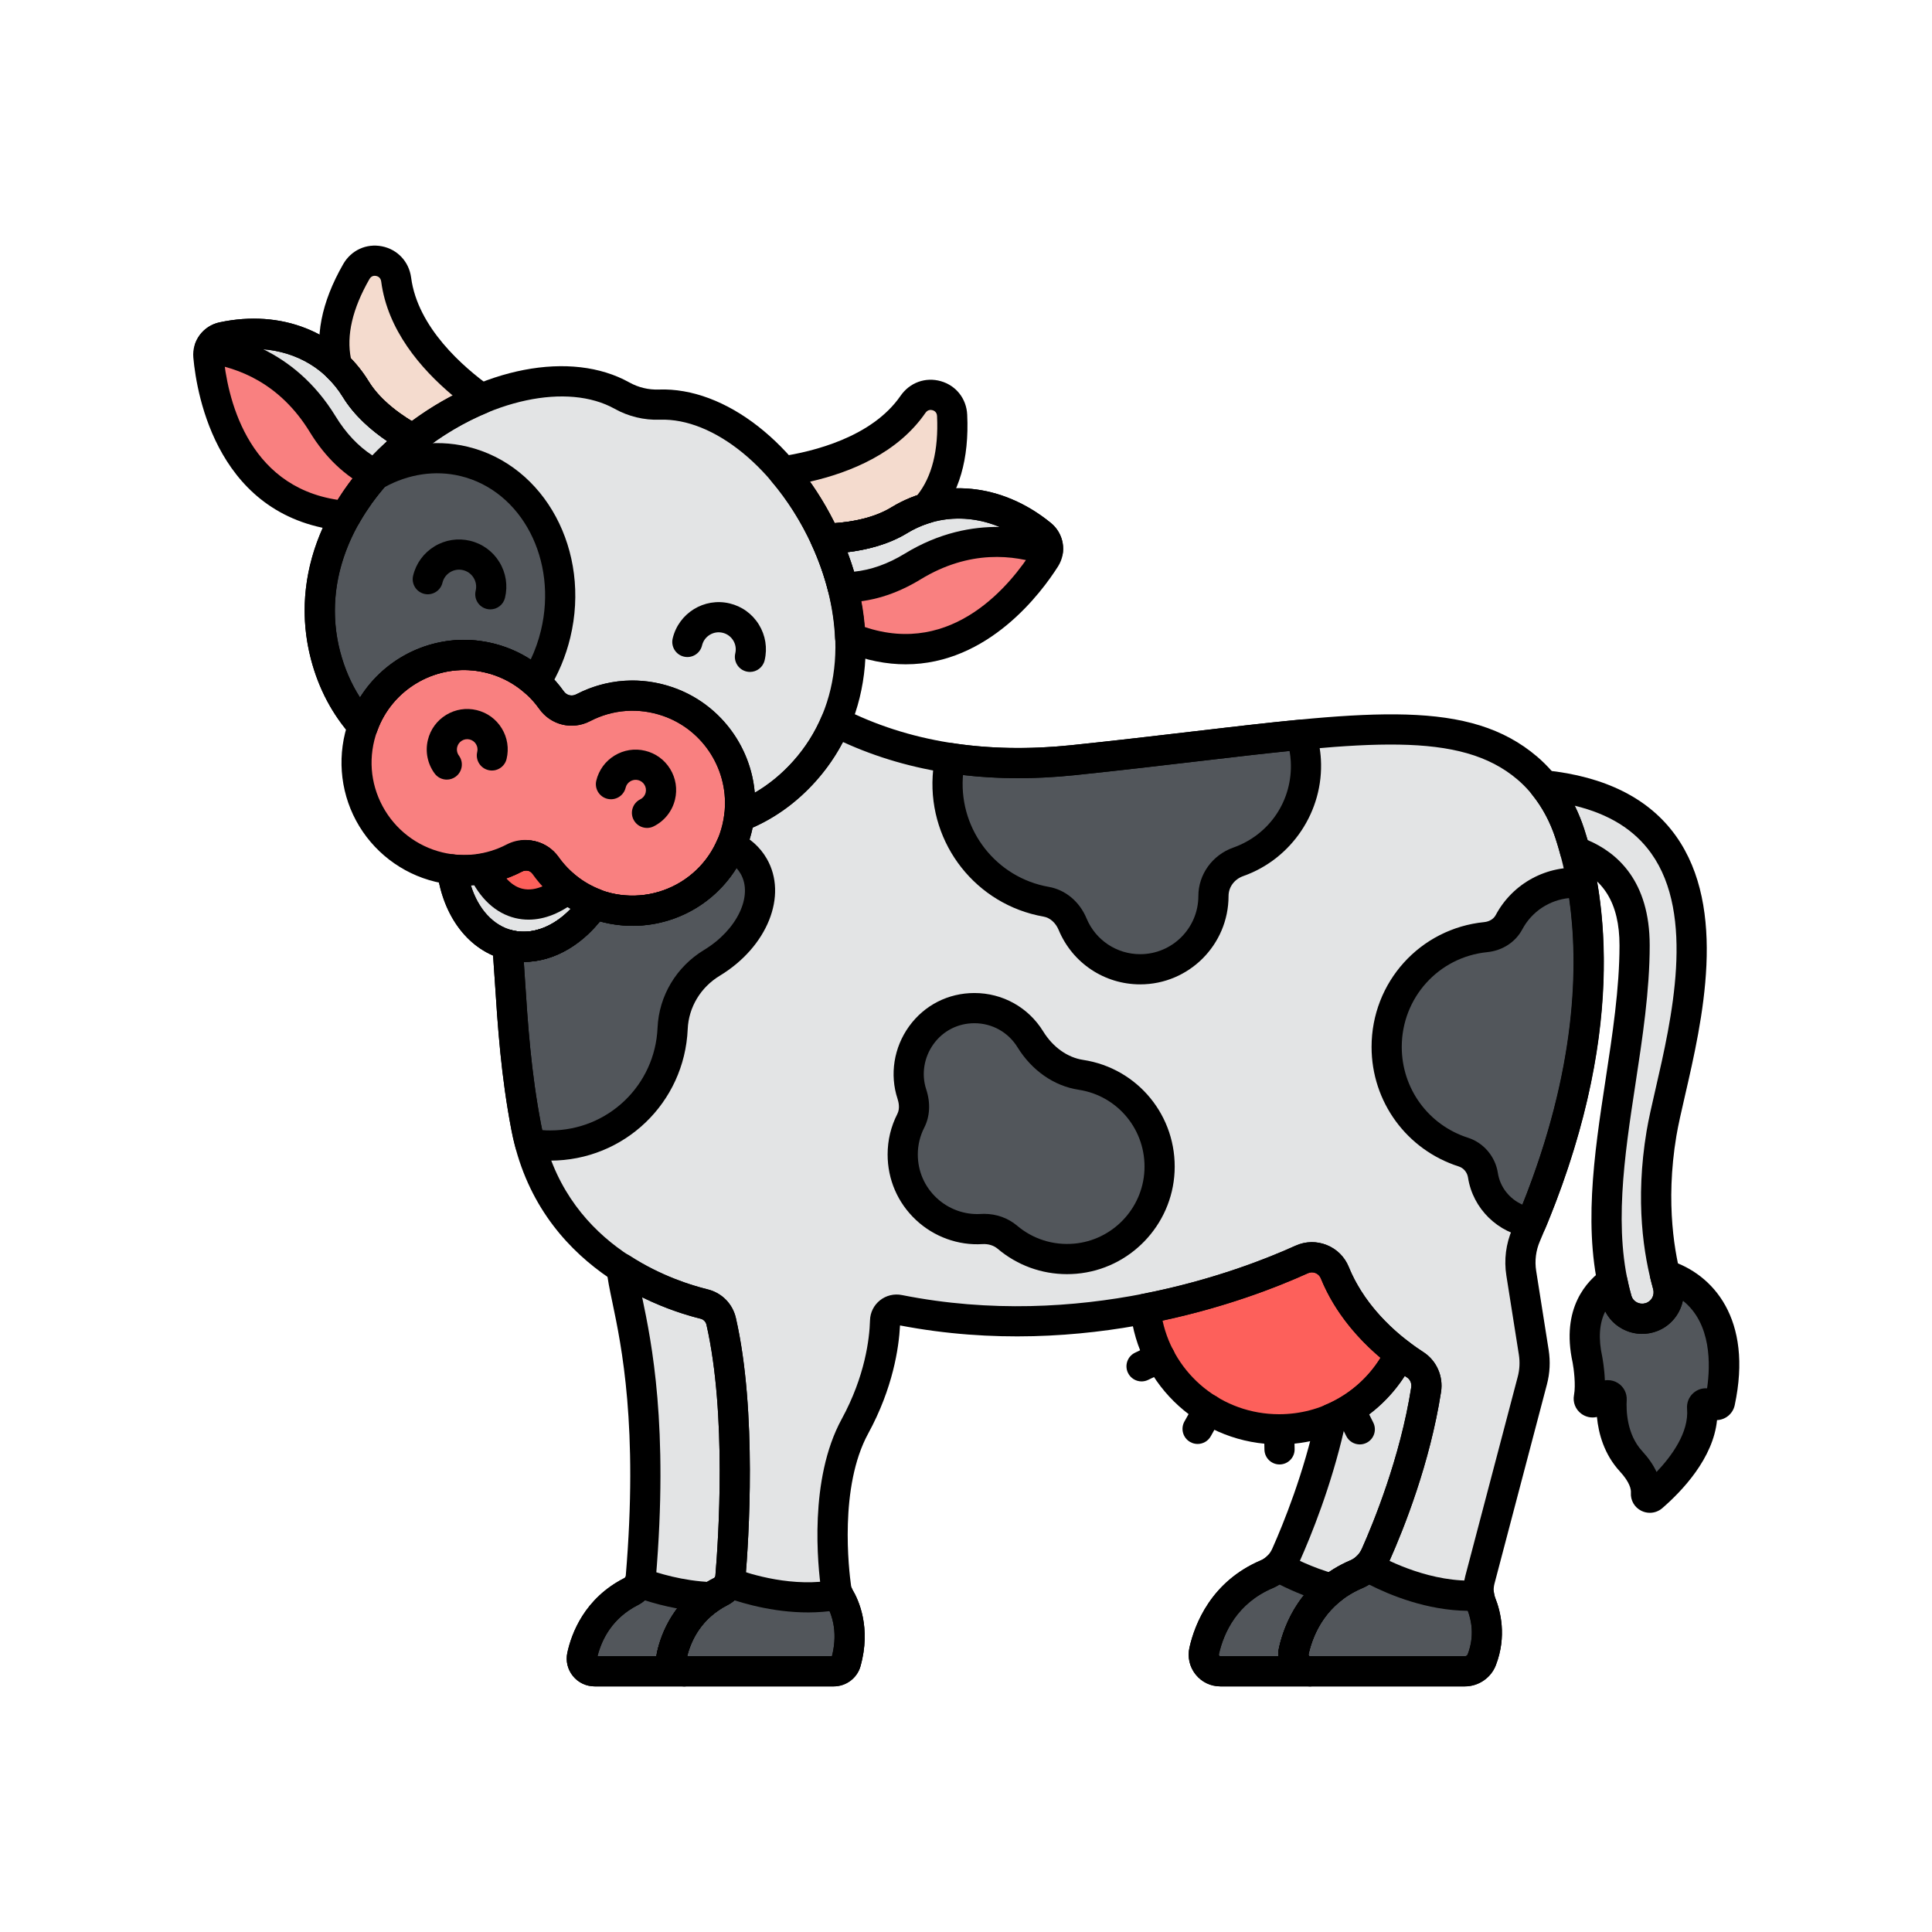 <svg enable-background="new 0 0 512 512" height="100" viewBox="-32 -32 320 320" width="100" xmlns="http://www.w3.org/2000/svg"><path d="m243.78 179.141c.145.6.292 1.167.437 1.679.657 2.323-.647 4.746-2.964 5.428l-.014.004c-2.305.678-4.761-.619-5.425-2.927-.293-1.02-.539-2.053-.75-3.094-2.836 1.944-5.719 5.752-4.126 13.011 0 0 .709 3.768.222 6.292-.1.521.456.918.924.667l1.918-1.03c.435-.233.964.095.936.587-.123 2.139.033 6.823 3.207 10.271 2.121 2.304 2.565 4.131 2.48 5.382-.038.56.646.866 1.07.498 3.012-2.61 8.759-8.467 8.228-14.767-.035-.413.306-.756.714-.687l1.517.256c.335.056.655-.157.726-.489.658-3.078 2.993-17.325-9.1-21.081z" fill="#52565b"/><path d="m77.193 35.018c-2.149.076-4.286-.44-6.164-1.487-18.322-10.223-56.603 14.279-49.111 43.017 1.266 4.855 3.474 8.682 6.191 11.715.01-.028.015-.056.025-.084 2.825-7.821 10.942-12.69 19.176-11.524 5.12.725 9.327 3.494 12.037 7.303 1.201 1.688 3.406 2.22 5.245 1.266 4.148-2.154 9.155-2.699 14.042-1.01 7.859 2.717 12.862 10.753 11.81 19.001-.004.029-.012.057-.016.086 3.801-1.461 7.511-3.859 10.852-7.603 19.774-22.158-3.12-61.422-24.087-60.68z" fill="#e3e4e5"/><path d="m219.971 178.883c-.337-2.134-.061-4.325.799-6.307 14.643-33.757 10.426-56.812 7.232-66.538-1.366-4.159-3.7-7.977-7.031-10.817-12.582-10.729-33.688-5.642-75.25-1.312-16.843 1.754-29.7-1.47-39.286-6.361-1.211 2.882-2.904 5.628-5.155 8.151-3.341 3.744-7.051 6.142-10.852 7.603-1.413 10.673-11.66 17.504-21.844 15.047-.738-.178-1.445-.415-2.137-.677-3.584 5.223-8.98 8.1-14.128 6.858-.09-.022-.176-.054-.266-.078.689 9.228.968 19.115 3.122 30.316 4.078 21.206 22.946 27.623 29.453 29.224 1.41.347 2.497 1.454 2.82 2.87 3.468 15.167 2.038 36.355 1.526 42.421-.085 1.004-.699 1.879-1.597 2.335-5.589 2.839-7.482 7.695-8.123 10.66-.283 1.31.741 2.541 2.082 2.541h24.747c.939 0 1.785-.615 2.038-1.519 1.53-5.459-.216-9.284-1.071-10.719-.281-.472-.48-.99-.556-1.534-.512-3.638-2.007-17.423 3.108-26.8 4.124-7.56 4.906-14.166 4.999-17.496.033-1.186 1.128-2.031 2.291-1.799 30.314 6.032 56.777-3.844 66.708-8.343 2.121-.961 4.609.029 5.486 2.186 3.229 7.94 9.848 13.022 13.304 15.247 1.373.884 2.075 2.512 1.823 4.125-1.838 11.768-6.249 22.627-8.353 27.348-.638 1.431-1.756 2.613-3.197 3.227-7.062 3.011-9.516 8.94-10.368 12.695-.393 1.732.901 3.383 2.676 3.383h25.663c1.23 0 2.347-.751 2.79-1.898 1.518-3.924.699-7.351-.073-9.288-.502-1.26-.58-2.642-.235-3.954l8.687-33.009c.403-1.53.483-3.126.236-4.689z" fill="#e3e4e5"/><path d="m79.31 243.33c-.05-.159-.083-.323-.093-.493-.002-.025-.01-.049-.01-.074-.004-.159.011-.322.047-.485.641-2.965 2.535-7.821 8.123-10.66.899-.456 1.513-1.331 1.597-2.335.512-6.066 1.942-27.255-1.526-42.421-.324-1.415-1.411-2.523-2.82-2.87-2.898-.713-8.249-2.386-13.652-5.892.483 5.94 5.883 18.877 3.155 51.183-.085 1.004-.699 1.879-1.597 2.335-5.589 2.839-7.482 7.695-8.123 10.66-.283 1.31.741 2.541 2.082 2.541h14.843c-.966-.001-1.759-.643-2.026-1.489z" fill="#e3e4e5"/><path d="m202.39 194.041c-.723-.465-1.589-1.063-2.529-1.779 0 0 .001.001.001.001-2.364 4.822-6.425 8.652-11.399 10.74-2.117 9.828-5.635 18.446-7.447 22.511-.638 1.431-1.756 2.613-3.197 3.227-7.062 3.011-9.516 8.94-10.368 12.695-.393 1.732.901 3.383 2.676 3.383h14.844c-1.776 0-3.069-1.651-2.676-3.383.852-3.756 3.306-9.684 10.368-12.695 1.441-.614 2.56-1.796 3.197-3.227 2.104-4.721 6.515-15.58 8.353-27.348.252-1.613-.45-3.242-1.823-4.125z" fill="#e3e4e5"/><g fill="#52565b"><path d="m213.424 242.921c1.518-3.924.699-7.351-.073-9.288-.178-.447-.283-.911-.355-1.379-8.261.542-16.035-3.393-18.484-4.777-.53.53-1.15.966-1.85 1.265-7.062 3.011-9.516 8.94-10.368 12.695-.393 1.732.901 3.383 2.676 3.383h25.663c1.23-.002 2.348-.753 2.791-1.899z"/><path d="m108.121 243.299c1.53-5.459-.216-9.284-1.071-10.719-.09-.151-.155-.313-.226-.472-7.452 1.449-14.963-.845-18.064-1.996-.264.641-.746 1.181-1.383 1.504-5.589 2.839-7.482 7.695-8.123 10.66-.283 1.31.741 2.541 2.082 2.541h24.747c.939.001 1.784-.614 2.038-1.518z"/><path d="m182.295 241.436c.662-2.916 2.3-7.136 6.3-10.29-4.166-1.149-7.478-2.853-8.925-3.67-.53.53-1.15.966-1.85 1.265-7.062 3.011-9.516 8.94-10.368 12.695-.393 1.732.901 3.383 2.676 3.383h14.844c-1.777-.001-3.07-1.652-2.677-3.383z"/><path d="m79.254 242.277c.576-2.663 2.172-6.849 6.541-9.732-5.132-.192-9.648-1.604-11.878-2.433-.264.641-.746 1.181-1.383 1.504-5.589 2.839-7.482 7.695-8.123 10.66-.283 1.31.741 2.541 2.082 2.541h14.843c-1.341.001-2.366-1.23-2.082-2.54z"/><path d="m89.079 108.124c-3.38 7.797-11.951 12.285-20.495 10.224-.738-.178-1.445-.415-2.137-.677-3.584 5.223-8.98 8.1-14.128 6.858-.091-.022-.178-.054-.268-.078.69 9.229.97 19.115 3.124 30.317.178.924.393 1.81.624 2.678 1.072.186 2.169.288 3.285.29 11.311.026 19.878-8.998 20.326-19.398.193-4.487 2.67-8.539 6.512-10.865 6.26-3.791 9.897-10.831 6.913-16-.897-1.555-2.21-2.641-3.756-3.349z"/><path d="m145.658 121.075c1.825 4.385 6.15 7.468 11.196 7.468 7.009 0 12.132-5.759 12.132-12.134 0-2.584 1.682-4.805 4.118-5.665 6.82-2.409 11.621-9.082 11.183-16.824-.083-1.464-.367-2.882-.812-4.231-10.271.978-22.657 2.647-37.754 4.22-7.54.785-14.279.571-20.286-.342-.229 1.016-.398 2.054-.46 3.121-.595 10.214 6.596 18.964 16.301 20.668 2.012.352 3.596 1.832 4.382 3.719z"/><path d="m230.028 114.256c-5.222-.484-9.846 2.276-12.095 6.501-.756 1.42-2.236 2.299-3.837 2.459-9.318.931-16.422 8.805-16.422 18.193 0 8.157 5.339 15.056 12.712 17.419 1.708.547 2.961 2.056 3.234 3.828.625 4.064 3.892 7.293 8.022 7.851 10.566-25.377 10.44-44.518 8.386-56.251z"/><path d="m147.021 146.023c-3.529-.536-6.487-2.837-8.36-5.876-1.924-3.12-5.378-5.171-9.267-5.171-7.625 0-12.582 7.498-10.356 14.244.48 1.455.519 3.047-.178 4.411-.856 1.678-1.341 3.576-1.341 5.59 0 7.187 6.085 12.776 13.074 12.345 1.551-.096 3.077.356 4.264 1.359 2.985 2.521 6.942 3.925 11.234 3.555 7.554-.652 13.598-6.935 13.961-14.508.396-8.261-5.612-14.823-13.031-15.949z"/><path d="m60.026 73.019c3.141-13.016-3.647-25.821-15.162-28.599-5.122-1.236-10.315-.275-14.781 2.313-7.067 8.102-11.079 18.637-8.165 29.815 1.266 4.855 3.474 8.682 6.191 11.715.01-.028.015-.056.025-.084 2.825-7.821 10.942-12.69 19.176-11.524 3.669.52 6.858 2.101 9.374 4.351 1.486-2.378 2.636-5.062 3.342-7.987z"/></g><path d="m140.478 56.553c-7.831-6.392-16.931-6.419-23.544-2.377-3.763 2.3-8.53 2.952-12.211 3.054 2.362 5.161 3.85 10.788 4.083 16.391 17.454 7.086 28.723-7.446 32.34-13.162.81-1.281.506-2.948-.668-3.906z" fill="#f98080"/><path d="m25.342 53.376c.043-.075.085-.151.128-.226.306-.529.624-1.051.956-1.566.032-.05.066-.1.099-.15.321-.494.654-.982.998-1.463.031-.044.061-.088.093-.132.364-.504.74-1 1.126-1.489.047-.059.095-.118.142-.177 2.198-2.749 4.747-5.247 7.515-7.432-3.229-1.769-7.175-4.524-9.475-8.287-4.042-6.613-12.153-10.739-22.037-8.622-1.482.317-2.512 1.662-2.375 3.171.612 6.736 4.014 24.808 22.778 26.462.017-.028.034-.059.052-.089z" fill="#f98080"/><path d="m104.723 57.229c3.681-.102 8.448-.754 12.211-3.054 1.24-.758 2.567-1.373 3.957-1.829.149-.049.302-.084.452-.129 3.712-4.137 4.613-9.948 4.358-15.415-.161-3.437-4.527-4.66-6.482-1.828-5.167 7.487-15.202 10.157-21.56 11.11 2.775 3.256 5.191 7.054 7.064 11.145z" fill="#f4dbce"/><path d="m26.924 32.456c2.3 3.763 6.245 6.517 9.475 8.287 3.528-2.784 7.406-5.061 11.356-6.693-5.224-3.745-12.95-10.703-14.136-19.731-.448-3.412-4.892-4.315-6.602-1.329-2.716 4.742-4.563 10.315-3.158 15.681 1.183 1.131 2.218 2.399 3.065 3.785z" fill="#f4dbce"/><path d="m243.195 155.757c2.341-14.044 17.333-53.899-19.478-57.691 1.901 2.351 3.334 5.074 4.285 7.972.29.884.589 1.882.881 2.984 5.11 1.758 9.858 5.968 9.858 15.563 0 19.295-8.105 40.723-2.927 58.739.664 2.309 3.12 3.605 5.425 2.927l.014-.004c2.317-.681 3.621-3.104 2.964-5.428-1.363-4.819-2.931-13.612-1.022-25.062z" fill="#e3e4e5"/><path d="m140.478 56.553c-7.831-6.392-16.931-6.419-23.544-2.377-3.763 2.3-8.53 2.952-12.211 3.054 1.183 2.585 2.151 5.286 2.848 8.044 3.418.041 7.339-.839 11.586-3.436 9.228-5.64 17.612-4.305 22.415-2.64.102-.979-.281-1.982-1.094-2.645z" fill="#e3e4e5"/><path d="m36.399 40.742c-3.229-1.769-7.175-4.524-9.475-8.287-4.042-6.613-12.153-10.739-22.037-8.622-1.026.22-1.825.937-2.18 1.855 5.034.709 13.104 3.344 18.745 12.572 2.596 4.248 5.684 6.819 8.744 8.342 1.878-2.136 3.971-4.099 6.203-5.86z" fill="#e3e4e5"/><path d="m58.497 111.413c-1.19-1.677-3.388-2.207-5.212-1.258-3.121 1.626-6.73 2.328-10.408 1.864.817 6.266 4.304 11.27 9.442 12.51 5.157 1.244 10.564-1.645 14.148-6.885-3.285-1.294-6.021-3.485-7.97-6.231z" fill="#e3e4e5"/><path d="m58.45 111.401c-1.19-1.677-3.388-2.207-5.212-1.258-1.65.859-3.439 1.452-5.3 1.759 1.404 3.051 3.434 5.11 5.995 5.728 2.613.631 5.416-.329 8.106-2.493-1.381-1.069-2.59-2.328-3.589-3.736z" fill="#fd605b"/><path d="m199.862 192.263c-3.553-2.705-8.223-7.189-10.777-13.469-.877-2.157-3.365-3.147-5.486-2.186-4.99 2.261-14.157 5.878-25.887 8.154 1.145 11.223 10.624 19.979 22.149 19.979 8.785-.001 16.379-5.089 20.001-12.478z" fill="#fd605b"/><path d="m90.444 103.215c1.052-8.249-3.951-16.284-11.81-19.001-4.887-1.69-9.894-1.144-14.042 1.01-1.839.955-4.044.423-5.245-1.266-2.709-3.809-6.916-6.578-12.037-7.303-8.234-1.166-16.351 3.703-19.176 11.524-3.673 10.167 2.341 20.973 12.553 23.437 4.345 1.048 8.695.397 12.369-1.516 1.824-.95 4.022-.419 5.212 1.258 2.397 3.379 5.972 5.942 10.316 6.99 10.212 2.464 20.492-4.41 21.86-15.133z" fill="#f98080"/><path d="m210.634 247.318h-25.663c-1.603 0-3.095-.718-4.095-1.969-1.006-1.26-1.378-2.888-1.02-4.467.882-3.887 3.592-10.931 11.826-14.441.818-.349 1.491-1.04 1.895-1.945 1.848-4.147 6.345-15.052 8.167-26.716.102-.653-.175-1.295-.707-1.637-3.842-2.473-10.806-7.894-14.267-16.407-.165-.407-.479-.719-.885-.881-.407-.162-.852-.151-1.253.031-10.114 4.582-36.842 14.541-67.56 8.648-.189 3.697-1.169 10.382-5.275 17.91-4.829 8.852-3.202 22.591-2.827 25.255.027.191.104.394.228.601.999 1.677 3.126 6.267 1.331 12.675-.552 1.969-2.379 3.345-4.445 3.345h-24.749c-1.409 0-2.724-.629-3.609-1.727-.875-1.086-1.209-2.487-.916-3.844.687-3.174 2.825-9.002 9.434-12.36.137-.069.228-.19.238-.315.509-6.034 1.909-26.869-1.471-41.655-.113-.496-.489-.879-.981-1-6.233-1.533-26.913-8.312-31.311-31.178-1.749-9.095-2.271-17.157-2.776-24.955-.124-1.913-.246-3.793-.384-5.647-.06-.808.274-1.595.898-2.111.624-.517 1.458-.7 2.241-.49l.215.063c3.942.952 8.343-1.286 11.471-5.844.652-.95 1.87-1.331 2.948-.923.699.265 1.282.451 1.836.584 4.211 1.015 8.678.192 12.253-2.26 3.626-2.487 5.944-6.282 6.526-10.685.12-.908.727-1.677 1.582-2.005 3.733-1.435 7.059-3.768 9.884-6.934 1.985-2.224 3.571-4.732 4.715-7.455.269-.641.793-1.141 1.446-1.38.655-.238 1.376-.194 1.995.121 10.853 5.537 23.601 7.589 37.891 6.102 7.294-.76 14.08-1.558 20.067-2.262 29.572-3.476 45.865-5.392 57.064 4.158 3.511 2.994 6.202 7.123 7.784 11.94 3.591 10.937 7.417 34.355-7.313 68.313-.672 1.549-.887 3.25-.624 4.922l2.068 13.098c.303 1.916.206 3.839-.288 5.715l-8.687 33.009c-.212.805-.164 1.632.14 2.393.83 2.083 1.945 6.298.082 11.115-.806 2.091-2.865 3.495-5.119 3.495zm-25.342-73.581c.826 0 1.652.158 2.445.474 1.68.67 2.982 1.964 3.664 3.642 2.943 7.239 8.996 11.933 12.342 14.086 2.193 1.412 3.347 4.008 2.94 6.613-1.846 11.816-6.143 22.603-8.541 27.98-.919 2.062-2.517 3.663-4.5 4.509-5.88 2.506-8.091 7.337-8.911 10.948-.021.091-.003.172.051.241.071.089.156.089.188.089h25.663c.202 0 .391-.124.459-.3 1.184-3.062.619-5.747-.064-7.46-.702-1.763-.816-3.67-.33-5.517l8.687-33.008c.316-1.203.378-2.435.185-3.663l-2.068-13.097c-.413-2.611-.075-5.271.975-7.692 14.072-32.44 10.52-54.501 7.15-64.764-1.295-3.945-3.466-7.297-6.277-9.695-9.539-8.134-25.06-6.31-53.237-2.997-6.002.706-12.805 1.505-20.133 2.269-14.268 1.487-27.16-.363-38.36-5.497-1.212 2.322-2.711 4.489-4.475 6.465-3.022 3.387-6.544 5.979-10.485 7.72-1.063 5.153-4.073 9.724-8.409 12.698-4.742 3.253-10.666 4.346-16.254 2.997-.208-.05-.417-.105-.63-.165-3.495 4.303-8.049 6.703-12.607 6.706.059.875.116 1.755.173 2.644.495 7.643 1.007 15.546 2.697 24.333 3.731 19.402 20.541 25.533 27.595 27.268 2.338.576 4.123 2.392 4.66 4.741 3.542 15.49 2.104 36.974 1.58 43.189-.157 1.866-1.262 3.494-2.957 4.354-4.27 2.169-6.003 5.711-6.698 8.472h23.984c1.127-4.377-.24-7.363-.893-8.459-.466-.781-.763-1.61-.884-2.464-.581-4.128-2.054-18.369 3.389-28.347 3.886-7.124 4.609-13.313 4.695-16.368.036-1.294.636-2.498 1.646-3.304 1.02-.814 2.342-1.135 3.631-.878 29.576 5.887 55.44-3.751 65.188-8.168.875-.397 1.8-.595 2.726-.595z"/><path d="m179.862 207.24c-12.752 0-23.344-9.555-24.637-22.225-.131-1.287.741-2.462 2.011-2.708 11.754-2.28 20.917-5.977 25.332-7.977 1.651-.748 3.487-.791 5.169-.12 1.68.67 2.982 1.964 3.664 3.642 2.35 5.78 6.722 9.945 9.975 12.421.95.723 1.256 2.018.73 3.09-4.195 8.56-12.719 13.877-22.244 13.877zm-19.309-20.507c1.952 8.981 9.892 15.507 19.309 15.507 6.937 0 13.208-3.534 16.798-9.343-3.468-2.932-7.513-7.316-9.89-13.161-.165-.407-.479-.719-.885-.881-.407-.162-.852-.151-1.253.031-5.25 2.378-13.558 5.593-24.079 7.847z"/><path d="m193.223 207.241c-.917 0-1.8-.506-2.238-1.382l-1.484-2.968c-.618-1.235-.117-2.737 1.118-3.354 1.235-.619 2.737-.117 3.354 1.118l1.484 2.968c.618 1.235.117 2.737-1.118 3.354-.359.179-.74.264-1.116.264z"/><path d="m179.93 210.559c-1.357 0-2.47-1.085-2.499-2.448l-.069-3.319c-.029-1.38 1.067-2.522 2.448-2.551 1.375-.02 2.522 1.067 2.551 2.448l.069 3.319c.029 1.38-1.067 2.522-2.448 2.551-.017 0-.035 0-.052 0z"/><path d="m166.359 207.166c-.415 0-.834-.104-1.222-.321-1.204-.676-1.632-2.2-.956-3.404l1.816-3.234c.676-1.204 2.2-1.631 3.404-.956 1.204.676 1.632 2.2.956 3.404l-1.816 3.234c-.458.818-1.308 1.277-2.182 1.277z"/><path d="m157.081 196.805c-.931 0-1.824-.522-2.255-1.417-.599-1.244-.075-2.738 1.169-3.336l3.068-1.476c1.245-.597 2.738-.075 3.336 1.169.599 1.244.075 2.738-1.169 3.336l-3.068 1.476c-.349.168-.718.248-1.081.248z"/><path d="m210.634 247.318h-25.663c-1.603 0-3.095-.718-4.095-1.969-1.006-1.26-1.378-2.888-1.02-4.467.882-3.887 3.592-10.931 11.826-14.441.381-.163.739-.409 1.062-.732.794-.794 2.02-.962 2.999-.41 2.076 1.173 9.439 4.958 17.091 4.459 1.296-.074 2.44.836 2.635 2.119.053.347.118.611.206.831.83 2.083 1.945 6.297.082 11.114-.81 2.092-2.869 3.496-5.123 3.496zm2.79-4.398h.01zm-18.653-12.469c-.361.226-.737.423-1.127.589-5.88 2.507-8.092 7.338-8.912 10.949-.021.091-.003.172.051.241.071.089.156.089.188.089h25.663c.202 0 .391-.124.459-.3 1.129-2.919.667-5.497.03-7.215-6.808-.07-12.952-2.62-16.352-4.353z"/><path d="m106.083 247.318h-24.748c-1.409 0-2.724-.629-3.609-1.727-.875-1.086-1.209-2.487-.916-3.844.687-3.174 2.825-9.002 9.434-12.36.122-.062.18-.168.204-.226.512-1.247 1.919-1.861 3.182-1.393 2.729 1.013 9.821 3.228 16.717 1.886 1.144-.222 2.284.372 2.759 1.432l.107.242c.983 1.648 3.11 6.237 1.314 12.646-.551 1.969-2.379 3.344-4.444 3.344zm-24.272-5h23.984c.878-3.409.243-5.973-.389-7.459-6.244.753-12.256-.68-15.751-1.795-.345.307-.73.571-1.147.782-4.269 2.169-6.003 5.712-6.697 8.472z"/><path d="m81.335 247.318h-14.843c-1.409 0-2.724-.629-3.609-1.727-.875-1.086-1.209-2.487-.916-3.844.687-3.175 2.827-9.003 9.434-12.36.137-.069.228-.19.239-.317 2.095-24.811-.708-38.186-2.213-45.371-.46-2.196-.824-3.931-.943-5.398-.077-.95.392-1.861 1.21-2.349.819-.488 1.843-.469 2.642.049 5.166 3.351 10.293 4.922 12.89 5.561 2.338.576 4.123 2.392 4.66 4.741 3.542 15.49 2.104 36.974 1.58 43.189-.157 1.866-1.262 3.494-2.957 4.354-4.292 2.181-6.021 5.749-6.708 8.516 1.159.218 2.035 1.235 2.035 2.457-.002 1.38-1.121 2.499-2.501 2.499zm-14.367-5h9.756c.017-.191.046-.383.087-.574.686-3.171 2.825-9 9.434-12.357.137-.069.228-.19.238-.315.509-6.034 1.909-26.869-1.471-41.655-.113-.496-.489-.879-.981-1-2.095-.515-5.667-1.575-9.667-3.536 1.568 7.485 4.395 21.305 2.258 46.611-.158 1.867-1.264 3.495-2.958 4.354-4.268 2.168-6.002 5.712-6.696 8.472z"/><path d="m184.971 247.318h-14.844c-1.603 0-3.095-.717-4.094-1.968-1.006-1.26-1.378-2.888-1.021-4.467.882-3.887 3.592-10.932 11.826-14.442.381-.163.739-.41 1.063-.733.793-.794 2.02-.962 2.998-.409 1.175.664 4.341 2.329 8.359 3.437.909.251 1.6.991 1.786 1.916.187.924-.163 1.875-.903 2.458-3.417 2.693-4.828 6.315-5.41 8.879-.021.091-.003.172.051.241.071.089.156.089.188.089 1.381 0 2.5 1.119 2.5 2.5s-1.118 2.499-2.499 2.499zm-5.04-16.87c-.362.228-.74.425-1.131.592-5.88 2.507-8.092 7.338-8.912 10.949-.021.091-.003.172.051.241.071.089.155.089.187.089h9.602c-.022-.476.019-.958.127-1.436.559-2.463 1.714-5.683 4.101-8.645-1.619-.628-2.994-1.269-4.025-1.79zm2.363 10.988h.01z"/><path d="m81.335 247.318h-14.843c-1.409 0-2.724-.629-3.609-1.727-.875-1.086-1.209-2.487-.916-3.844.687-3.175 2.827-9.003 9.434-12.36.122-.062.181-.169.205-.228.513-1.245 1.919-1.861 3.182-1.391 2.083.774 6.296 2.099 11.101 2.278 1.086.041 2.021.778 2.314 1.824.292 1.046-.124 2.162-1.031 2.761-3.36 2.217-4.777 5.346-5.371 7.729 1.159.218 2.035 1.236 2.035 2.458-.001 1.381-1.12 2.5-2.501 2.5zm.363-4.514v.002c-.001-.001 0-.001 0-.002zm-14.73-.486h9.756c.017-.19.046-.38.087-.57.389-1.799 1.291-4.625 3.359-7.333-2.086-.387-3.92-.891-5.359-1.352-.345.307-.729.57-1.146.782-4.269 2.169-6.003 5.713-6.697 8.473zm12.286-.041h.01z"/><path d="m184.971 247.318h-14.844c-1.603 0-3.095-.717-4.094-1.968-1.006-1.26-1.378-2.888-1.021-4.467.882-3.887 3.592-10.932 11.826-14.442.818-.349 1.491-1.04 1.895-1.945 1.838-4.125 5.229-12.471 7.286-22.02.172-.798.723-1.462 1.476-1.779 4.423-1.856 8.018-5.243 10.122-9.536.329-.671.942-1.16 1.669-1.333.729-.171 1.495-.009 2.089.444.789.6 1.606 1.176 2.367 1.665 2.193 1.412 3.347 4.008 2.94 6.613-1.846 11.816-6.143 22.603-8.541 27.98-.919 2.062-2.517 3.663-4.5 4.509-5.88 2.506-8.091 7.337-8.911 10.949-.021.091-.003.172.051.24.071.089.156.089.188.089 1.381 0 2.5 1.119 2.5 2.5s-1.117 2.501-2.498 2.501zm5.661-42.552c-2.168 9.469-5.495 17.642-7.332 21.765-.919 2.062-2.518 3.663-4.5 4.509-5.88 2.506-8.091 7.337-8.911 10.949-.021.091-.003.172.051.24.071.089.155.089.187.089h9.602c-.022-.476.019-.958.127-1.436.882-3.887 3.592-10.931 11.826-14.441.818-.349 1.491-1.04 1.895-1.945 1.848-4.147 6.345-15.052 8.167-26.716.102-.652-.175-1.295-.706-1.637-.122-.079-.245-.159-.368-.24-2.461 3.806-5.93 6.877-10.038 8.863z"/><path d="m59.132 160.236c-.018 0-.035 0-.053 0-1.224-.003-2.471-.113-3.706-.327-.961-.167-1.738-.877-1.989-1.82-.284-1.064-.495-1.97-.664-2.85-1.75-9.097-2.272-17.161-2.778-24.959-.124-1.911-.246-3.791-.384-5.644-.061-.809.276-1.598.902-2.114.626-.517 1.465-.696 2.247-.484l.208.062c3.944.951 8.343-1.286 11.47-5.844.653-.95 1.871-1.331 2.948-.923.699.265 1.282.451 1.836.584 7.239 1.746 14.649-1.948 17.614-8.788.268-.617.771-1.1 1.399-1.34.627-.24 1.325-.219 1.936.062 2.127.974 3.769 2.444 4.882 4.372 3.521 6.097.102 14.613-7.783 19.388-3.169 1.918-5.154 5.221-5.31 8.833-.525 12.23-10.525 21.791-22.775 21.792zm-1.317-5.053c.442.035.884.062 1.317.053 9.563 0 17.369-7.462 17.78-17.006.228-5.288 3.112-10.109 7.715-12.896 5.444-3.296 8.155-8.954 6.043-12.611-.199-.344-.428-.659-.69-.945-4.558 7.346-13.359 11.081-21.983 9-.208-.05-.417-.105-.63-.165-3.496 4.303-8.05 6.703-12.609 6.706.059.873.116 1.752.173 2.639.496 7.645 1.008 15.549 2.698 24.338.057.288.118.581.186.887z"/><path d="m156.854 131.043c-5.927 0-11.228-3.536-13.504-9.007-.5-1.201-1.437-2.03-2.507-2.218-11.128-1.955-19.023-11.961-18.364-23.276.065-1.122.235-2.274.518-3.526.289-1.28 1.518-2.116 2.814-1.921 6.15.934 12.762 1.044 19.652.327 7.287-.759 14.064-1.555 20.042-2.258 6.656-.782 12.405-1.457 17.734-1.964 1.159-.11 2.246.598 2.611 1.706.526 1.597.84 3.236.933 4.872.483 8.534-4.799 16.479-12.846 19.323-1.489.526-2.451 1.825-2.451 3.309 0 8.069-6.564 14.633-14.632 14.633zm-29.348-34.676c-.015.157-.026.312-.036.466-.511 8.78 5.61 16.544 14.238 18.06 2.759.485 5.099 2.437 6.258 5.222 1.499 3.601 4.987 5.928 8.888 5.928 5.311 0 9.632-4.322 9.632-9.634 0-3.577 2.326-6.801 5.786-8.023 6.058-2.141 9.883-7.897 9.519-14.325-.032-.558-.099-1.118-.201-1.675-4.685.474-9.754 1.069-15.502 1.744-5.994.704-12.788 1.502-20.108 2.265-6.412.668-12.614.657-18.474-.028z"/><path d="m221.643 173.006c-.111 0-.224-.007-.336-.022-5.188-.701-9.365-4.792-10.158-9.949-.131-.855-.73-1.573-1.525-1.828-8.642-2.769-14.449-10.726-14.449-19.799 0-10.727 8.028-19.617 18.673-20.68.826-.083 1.546-.522 1.879-1.146 2.824-5.304 8.528-8.368 14.532-7.815 1.123.104 2.037.947 2.231 2.058 2.089 11.923 2.302 31.603-8.541 57.642-.392.941-1.309 1.539-2.306 1.539zm6.249-56.256c-3.258.319-6.18 2.228-7.753 5.182-1.124 2.111-3.291 3.521-5.794 3.772-8.079.807-14.17 7.558-14.17 15.705 0 6.891 4.411 12.935 10.975 15.038 2.585.829 4.525 3.117 4.942 5.83.361 2.351 1.942 4.319 4.068 5.245 8.965-22.47 9.315-39.684 7.732-50.772z"/><path d="m144.729 179.038c-4.214 0-8.242-1.464-11.486-4.204-.66-.557-1.549-.825-2.497-.773-4.041.254-8.07-1.212-11.045-4.009-3.02-2.839-4.683-6.686-4.683-10.831 0-2.363.543-4.625 1.614-6.726.451-.883.213-1.94.031-2.492-1.329-4.027-.614-8.518 1.912-12.012 2.534-3.505 6.477-5.515 10.818-5.515 4.681 0 8.94 2.377 11.395 6.359 1.605 2.603 4.014 4.322 6.607 4.716 9.08 1.379 15.594 9.35 15.152 18.54-.425 8.86-7.409 16.117-16.243 16.879-.526.045-1.052.068-1.575.068zm-13.728-9.985c2.035 0 3.959.686 5.468 1.961 2.623 2.215 5.961 3.272 9.406 2.975 6.352-.548 11.373-5.767 11.679-12.138.318-6.622-4.372-12.364-10.909-13.356-4.049-.615-7.735-3.179-10.113-7.035-1.538-2.494-4.207-3.983-7.139-3.983-2.717 0-5.183 1.256-6.766 3.445-1.589 2.198-2.043 5.007-1.216 7.516.736 2.23.621 4.479-.325 6.331-.708 1.389-1.068 2.888-1.068 4.453 0 2.751 1.104 5.304 3.108 7.188 1.974 1.856 4.637 2.824 7.312 2.662.189-.013.377-.019.563-.019z"/><path d="m241.266 218.568c-.48 0-.965-.11-1.415-.334-1.131-.564-1.806-1.739-1.721-2.995.037-.534-.152-1.701-1.825-3.519-2.611-2.837-3.538-6.269-3.804-9.026-.883.212-1.818.03-2.577-.528-.981-.721-1.448-1.911-1.219-3.105.323-1.676-.052-4.438-.225-5.361-1.988-9.057 2.385-13.624 5.17-15.533.692-.474 1.574-.57 2.352-.255.777.314 1.345.997 1.512 1.819.214 1.05.444 2 .704 2.902.13.452.435.829.857 1.062.449.246.965.304 1.458.158 1.012-.297 1.567-1.329 1.277-2.353-.153-.542-.308-1.14-.461-1.773-.211-.875.064-1.795.72-2.411.656-.615 1.591-.832 2.452-.564 7.221 2.243 13.851 9.723 10.803 23.99-.304 1.424-1.528 2.417-2.93 2.474-.621 6.329-5.796 11.748-9.064 14.58-.586.509-1.32.772-2.064.772zm-6.962-21.974c.588 0 1.176.165 1.689.492.954.608 1.505 1.687 1.441 2.814-.092 1.603-.027 5.634 2.55 8.435 1.067 1.159 1.865 2.318 2.391 3.471 2.488-2.615 5.385-6.551 5.056-10.457-.083-.981.283-1.923 1.003-2.585.635-.584 1.468-.874 2.313-.812.558-3.833.756-10.74-4.01-14.517-.506 2.41-2.278 4.476-4.779 5.211-1.792.526-3.666.323-5.291-.569-1.216-.668-2.175-1.662-2.786-2.866-.993 1.974-1.163 4.48-.502 7.494.061.321.365 2 .436 3.927.163-.026.326-.038.489-.038zm18.262 1.649h.003c-.001.001-.002 0-.003 0z"/><path d="m239.982 188.933c-1.149 0-2.282-.289-3.315-.856-1.599-.878-2.755-2.321-3.255-4.062-3.368-11.72-1.385-24.708.532-37.269 1.129-7.396 2.297-15.043 2.297-22.161 0-6.99-2.673-11.307-8.17-13.198-.789-.271-1.39-.917-1.604-1.724-.261-.985-.544-1.943-.84-2.846-.886-2.696-2.182-5.112-3.854-7.179-.635-.786-.735-1.875-.254-2.764.481-.888 1.451-1.397 2.454-1.295 9.906 1.021 17.168 4.669 21.584 10.844 8.66 12.109 4.372 30.719 1.534 43.034-.607 2.635-1.131 4.91-1.432 6.71-1.876 11.263-.203 19.854.962 23.972 1.027 3.632-1.065 7.449-4.664 8.507-.651.192-1.316.287-1.975.287zm-9.025-81.793c4.957 2.095 10.285 6.819 10.285 17.445 0 7.497-1.197 15.335-2.354 22.916-1.836 12.028-3.735 24.466-.669 35.133.13.452.435.829.857 1.061.449.246.965.304 1.458.158 1.012-.297 1.567-1.329 1.277-2.353-1.562-5.522-3.018-14.543-1.083-26.155.325-1.951.865-4.296 1.491-7.011 2.636-11.439 6.62-28.728-.729-39.002-2.787-3.897-6.957-6.499-12.666-7.881.599 1.212 1.118 2.483 1.552 3.807.201.609.395 1.238.581 1.882z"/><path d="m72.752 121.343c-1.589 0-3.185-.187-4.754-.565-4.755-1.147-8.935-3.979-11.769-7.974-.469-.662-1.299-.861-2.018-.487-4.344 2.263-9.354 2.877-14.11 1.729-5.607-1.353-10.391-5.044-13.125-10.126-2.732-5.078-3.167-11.125-1.192-16.591 3.235-8.957 12.441-14.489 21.877-13.149 5.592.791 10.465 3.749 13.723 8.328.479.673 1.324.878 2.056.496 4.988-2.589 10.675-2.998 16.011-1.153 9.012 3.116 14.678 12.233 13.473 21.68-.735 5.765-3.88 10.949-8.628 14.222-3.421 2.358-7.459 3.59-11.544 3.59zm-17.785-14.219c2.062 0 4.059.981 5.339 2.788 2.135 3.009 5.283 5.142 8.864 6.006 4.226 1.021 8.705.188 12.288-2.281 3.632-2.504 5.942-6.317 6.506-10.738.907-7.111-3.36-13.976-10.147-16.322-4.026-1.393-8.315-1.086-12.073.865-2.957 1.535-6.504.679-8.435-2.036-2.454-3.45-6.129-5.678-10.349-6.276-7.117-1.004-14.039 3.155-16.475 9.898-1.514 4.191-1.197 8.639.893 12.523 2.062 3.832 5.669 6.615 9.896 7.635 3.581.864 7.355.401 10.627-1.304.984-.512 2.034-.758 3.066-.758z"/><path d="m54.756 127.318c-1.012 0-2.023-.118-3.024-.359-6.005-1.449-10.348-7.05-11.334-14.617-.1-.768.161-1.539.708-2.087.546-.548 1.317-.812 2.084-.716 3.088.391 6.182-.164 8.94-1.6 2.948-1.537 6.482-.682 8.406 2.028 1.71 2.411 4.078 4.261 6.847 5.351.708.279 1.25.865 1.474 1.592.224.728.104 1.517-.326 2.145-3.612 5.28-8.69 8.263-13.775 8.263zm-8.765-12.677c1.215 3.925 3.72 6.687 6.914 7.458 3.239.781 6.771-.576 9.662-3.594-2.4-1.433-4.479-3.347-6.109-5.646-.469-.661-1.298-.862-2.018-.486-2.642 1.376-5.514 2.142-8.449 2.268z"/><path d="m54.756 127.318c-1.012 0-2.023-.118-3.024-.359-6.005-1.449-10.348-7.05-11.334-14.617-.1-.768.161-1.539.708-2.087.546-.548 1.317-.812 2.084-.716 3.088.391 6.182-.164 8.94-1.6 2.948-1.537 6.482-.682 8.406 2.028 1.71 2.411 4.078 4.261 6.847 5.351.708.279 1.25.865 1.474 1.592.224.728.104 1.517-.326 2.145-3.612 5.28-8.69 8.263-13.775 8.263zm-8.765-12.677c1.215 3.925 3.72 6.687 6.914 7.458 3.239.781 6.771-.576 9.662-3.594-2.4-1.433-4.479-3.347-6.109-5.646-.469-.661-1.298-.862-2.018-.486-2.642 1.376-5.514 2.142-8.449 2.268z"/><path d="m42.001 97.128c-.768 0-1.526-.353-2.016-1.019-1.174-1.598-1.581-3.619-1.116-5.545.42-1.741 1.493-3.215 3.021-4.149s3.331-1.216 5.07-.797c1.741.42 3.214 1.493 4.148 3.021.935 1.529 1.218 3.329.797 5.07-.324 1.342-1.673 2.171-3.017 1.844-1.342-.324-2.168-1.674-1.844-3.017.107-.443.035-.9-.203-1.289s-.613-.662-1.056-.769c-.443-.106-.9-.035-1.29.203-.389.238-.662.613-.769 1.056-.118.49-.015 1.004.284 1.411.818 1.112.579 2.677-.533 3.495-.443.327-.961.485-1.476.485z"/><path d="m75.166 105.131c-.917 0-1.799-.506-2.238-1.382-.618-1.234-.118-2.736 1.117-3.354.452-.226.78-.637.898-1.127.106-.442.035-.901-.203-1.29s-.612-.662-1.055-.769c-.444-.107-.902-.034-1.29.203-.389.238-.662.612-.769 1.055-.324 1.342-1.672 2.17-3.017 1.844-1.342-.324-2.168-1.674-1.844-3.017.42-1.741 1.493-3.214 3.021-4.148s3.331-1.217 5.07-.797c1.741.42 3.214 1.493 4.148 3.021s1.217 3.329.797 5.07c-.464 1.926-1.748 3.539-3.521 4.426-.357.18-.738.265-1.114.265z"/><path d="m90.429 105.801c-.554 0-1.101-.184-1.549-.538-.693-.547-1.046-1.418-.929-2.293.005-.036.013-.086.021-.133.862-7.109-3.397-13.924-10.154-16.261-4.029-1.393-8.317-1.085-12.074.865-2.956 1.535-6.503.679-8.434-2.035-2.455-3.45-6.13-5.679-10.35-6.276-7.1-1.004-14 3.132-16.454 9.841-.013.043-.028.088-.039.119-.292.834-1.004 1.452-1.871 1.625s-1.761-.126-2.35-.785c-3.204-3.578-5.474-7.869-6.747-12.751-3.604-13.825 2.28-28.295 15.739-38.708 12.476-9.651 27.347-12.515 37.008-7.124 1.482.827 3.164 1.233 4.857 1.172 11.034-.404 22.985 8.939 29.687 23.218 7.229 15.405 5.867 30.966-3.646 41.626-3.36 3.765-7.337 6.548-11.82 8.271-.289.112-.594.167-.895.167zm-17.68-25.089c2.245 0 4.503.378 6.702 1.138 7.654 2.646 12.894 9.621 13.561 17.451 2.345-1.36 4.489-3.123 6.403-5.268 8.136-9.117 9.201-22.639 2.85-36.173-5.771-12.295-16.06-20.666-24.983-20.345-2.603.089-5.191-.531-7.471-1.803-7.812-4.358-20.771-1.598-31.512 6.712-11.824 9.147-17.043 21.668-13.961 33.491.725 2.781 1.829 5.327 3.294 7.606 4.16-6.659 12.006-10.479 20.029-9.343 5.592.791 10.465 3.749 13.723 8.328.479.672 1.324.876 2.056.496 2.932-1.521 6.106-2.29 9.309-2.29z"/><path d="m28.109 90.763c-.704 0-1.383-.297-1.862-.833-3.204-3.578-5.474-7.869-6.747-12.751-2.863-10.98.227-22.376 8.7-32.089.18-.207.393-.382.63-.52 5.178-3.001 11.081-3.918 16.621-2.581 12.836 3.098 20.465 17.28 17.005 31.616-.752 3.115-1.98 6.05-3.652 8.725-.391.625-1.038 1.046-1.768 1.15-.729.103-1.469-.119-2.019-.611-2.259-2.02-5.045-3.312-8.058-3.739-7.095-.999-14 3.133-16.453 9.841-.013.043-.028.088-.039.119-.292.834-1.004 1.452-1.871 1.625-.161.032-.325.048-.487.048zm3.583-42.068c-7.145 8.356-9.757 18.009-7.355 27.222.725 2.781 1.829 5.327 3.294 7.606 4.16-6.659 12.006-10.479 20.029-9.343 2.961.419 5.759 1.471 8.23 3.079.729-1.532 1.3-3.147 1.705-4.826 2.812-11.655-3.162-23.131-13.318-25.583-4.159-1.005-8.613-.349-12.585 1.845zm28.334 24.324h.01z"/><path d="m118.013 78.03c-3.132 0-6.517-.62-10.148-2.094-.908-.369-1.517-1.233-1.558-2.212-.21-5.053-1.544-10.397-3.858-15.455-.349-.763-.292-1.65.151-2.362s1.214-1.154 2.053-1.177c3.143-.087 7.599-.624 10.976-2.688 8.209-5.018 18.336-4.03 26.429 2.574 2.158 1.762 2.673 4.848 1.199 7.179-2.739 4.331-11.536 16.235-25.244 16.235zm-6.814-6.187c14.676 4.955 24.306-7.146 27.834-12.722.126-.199.069-.465-.135-.632-6.398-5.222-14.314-6.059-20.66-2.181-3.079 1.882-6.697 2.766-9.879 3.156 1.533 4.09 2.499 8.294 2.84 12.379z"/><path d="m107.795 67.775c-.085 0-.169 0-.254-.001-1.133-.014-2.116-.788-2.394-1.887-.646-2.554-1.553-5.117-2.697-7.617-.349-.763-.292-1.649.151-2.362.443-.712 1.214-1.154 2.053-1.177 3.143-.087 7.599-.624 10.976-2.688 8.209-5.018 18.336-4.03 26.429 2.574h.001c1.445 1.181 2.192 2.991 1.999 4.842-.08.759-.501 1.44-1.145 1.85-.644.409-1.44.502-2.16.252-4.759-1.649-12.142-2.571-20.292 2.411-4.132 2.524-8.393 3.802-12.667 3.803zm.565-8.311c.403 1.07.767 2.147 1.09 3.226 2.8-.284 5.619-1.284 8.403-2.986 5.723-3.497 11.189-4.487 15.718-4.427-5.141-2.123-10.662-1.824-15.333 1.031-3.079 1.882-6.696 2.766-9.878 3.156z"/><path d="m25.291 55.967c-.073 0-.146-.003-.22-.01-20.989-1.85-24.479-22.455-25.049-28.726-.25-2.747 1.617-5.258 4.341-5.841 10.212-2.19 19.676 1.553 24.695 9.762 2.064 3.377 5.785 5.887 8.542 7.398.736.403 1.22 1.148 1.29 1.984s-.284 1.651-.943 2.171c-2.68 2.115-5.072 4.48-7.111 7.03-.002.003-.061.076-.063.079l-.073.09c-.361.457-.715.923-1.057 1.397l-2.121-1.33 2.034 1.454c-.322.451-.634.908-.936 1.372-.004.007-.052.079-.057.086-.347.537-.644 1.024-.929 1.518l-.091.16c-.006.011-.033.06-.04.071l-.037.064c-.445.789-1.279 1.271-2.175 1.271zm.051-2.591-.042-.024.042.024-.042-.023zm-15.356-27.593c-1.488 0-3.019.163-4.576.496-.258.056-.43.266-.409.5.597 6.572 3.648 21.729 18.966 24.016.117-.189.236-.377.357-.565l.075-.114c.37-.569.724-1.087 1.089-1.598l.1-.142c.384-.532.782-1.058 1.191-1.576l.103-.128c1.596-1.996 3.352-3.864 5.26-5.599-2.654-1.799-5.47-4.235-7.352-7.314-3.129-5.121-8.573-7.976-14.804-7.976z"/><path d="m30.195 49.103c-.377 0-.758-.085-1.113-.262-3.904-1.942-7.189-5.063-9.764-9.276-4.981-8.149-11.972-10.697-16.96-11.4-.756-.106-1.421-.552-1.808-1.21-.386-.658-.451-1.457-.175-2.168.672-1.736 2.163-3.006 3.988-3.396 10.209-2.19 19.676 1.553 24.694 9.762 2.064 3.377 5.785 5.887 8.542 7.398.736.403 1.22 1.148 1.29 1.984s-.284 1.651-.942 2.171c-2.159 1.704-4.135 3.57-5.875 5.548-.486.553-1.175.849-1.877.849zm-18.581-23.254c4.072 2 8.473 5.386 11.971 11.108 1.701 2.784 3.753 4.96 6.116 6.49.78-.813 1.595-1.605 2.441-2.375-2.654-1.798-5.47-4.235-7.351-7.313-2.854-4.67-7.633-7.455-13.177-7.91z"/><path d="m104.722 59.729c-.976 0-1.865-.569-2.273-1.46-1.752-3.83-4.066-7.482-6.692-10.563-.589-.691-.757-1.647-.438-2.498s1.073-1.461 1.971-1.596c5.386-.807 15.13-3.187 19.873-10.058 1.515-2.195 4.135-3.143 6.675-2.416 2.526.723 4.238 2.9 4.361 5.547.343 7.338-1.337 13.126-4.994 17.201-.308.343-.704.594-1.146.726l-.387.109c-1.201.395-2.356.928-3.435 1.587-4.317 2.639-9.695 3.316-13.446 3.419-.022.002-.046.002-.069.002zm-2.571-11.947c1.533 2.153 2.908 4.448 4.11 6.867 2.94-.218 6.534-.874 9.369-2.607 1.349-.824 2.79-1.499 4.287-2.006 2.446-3.053 3.552-7.462 3.288-13.118-.032-.671-.479-.898-.743-.974-.275-.078-.79-.123-1.185.449-4.567 6.617-12.31 9.834-19.126 11.389z"/><path d="m36.398 43.242c-.411 0-.824-.102-1.201-.308-3.291-1.802-7.768-4.857-10.407-9.175-.721-1.179-1.616-2.284-2.661-3.284-.334-.32-.573-.726-.69-1.173-1.385-5.288-.238-11.195 3.407-17.557 1.318-2.3 3.834-3.457 6.412-2.948 2.592.511 4.492 2.55 4.839 5.194 1.087 8.283 8.683 14.849 13.113 18.025.738.529 1.131 1.417 1.027 2.319s-.689 1.677-1.529 2.023c-3.737 1.544-7.458 3.738-10.762 6.345-.449.358-.997.539-1.548.539zm-10.269-15.842c1.127 1.155 2.11 2.414 2.928 3.751 1.732 2.835 4.631 5.058 7.149 6.592 2.169-1.601 4.436-3.015 6.777-4.23-5.363-4.494-10.795-10.893-11.842-18.87-.091-.689-.571-.884-.85-.939-.272-.053-.771-.055-1.104.528-2.814 4.911-3.841 9.337-3.058 13.168z"/><path d="m92.22 79.292c-.191 0-.386-.022-.581-.068-1.343-.32-2.173-1.667-1.854-3.011.175-.735.053-1.494-.343-2.137-.396-.644-1.019-1.094-1.753-1.269-.735-.175-1.495-.053-2.138.343s-1.094 1.019-1.269 1.754c-.32 1.343-1.666 2.174-3.011 1.854-1.343-.32-2.173-1.667-1.854-3.011 1-4.199 5.226-6.805 9.427-5.804 2.034.483 3.758 1.731 4.854 3.512 1.096 1.78 1.433 3.881.949 5.916-.271 1.148-1.296 1.921-2.427 1.921z"/><path d="m49.217 68.932c-.194 0-.392-.022-.588-.07-1.342-.324-2.168-1.675-1.844-3.017.177-.734.058-1.494-.336-2.138s-1.016-1.097-1.75-1.274-1.493-.058-2.138.336-1.097 1.016-1.274 1.75c-.324 1.342-1.679 2.167-3.017 1.844-1.342-.324-2.167-1.674-1.844-3.017.491-2.033 1.743-3.753 3.527-4.843 1.784-1.091 3.887-1.421 5.918-.93 2.033.491 3.753 1.743 4.843 3.527s1.421 3.886.93 5.918c-.275 1.145-1.299 1.914-2.427 1.914z"/><path d="m55.553 120.323c-.745 0-1.481-.087-2.207-.262-3.243-.782-5.898-3.242-7.68-7.113-.326-.708-.303-1.529.063-2.217.365-.689 1.032-1.168 1.801-1.295 1.606-.265 3.138-.773 4.553-1.51 2.949-1.535 6.483-.682 8.406 2.028.857 1.208 1.894 2.288 3.081 3.208.604.468.962 1.188.969 1.953s-.337 1.492-.933 1.971c-2.662 2.141-5.407 3.237-8.053 3.237zm-3.704-6.855c.711.81 1.595 1.473 2.671 1.733 1.169.282 2.356.036 3.436-.438-.554-.606-1.069-1.246-1.544-1.915-.469-.661-1.299-.861-2.018-.487-.823.428-1.672.797-2.545 1.107z"/></svg>